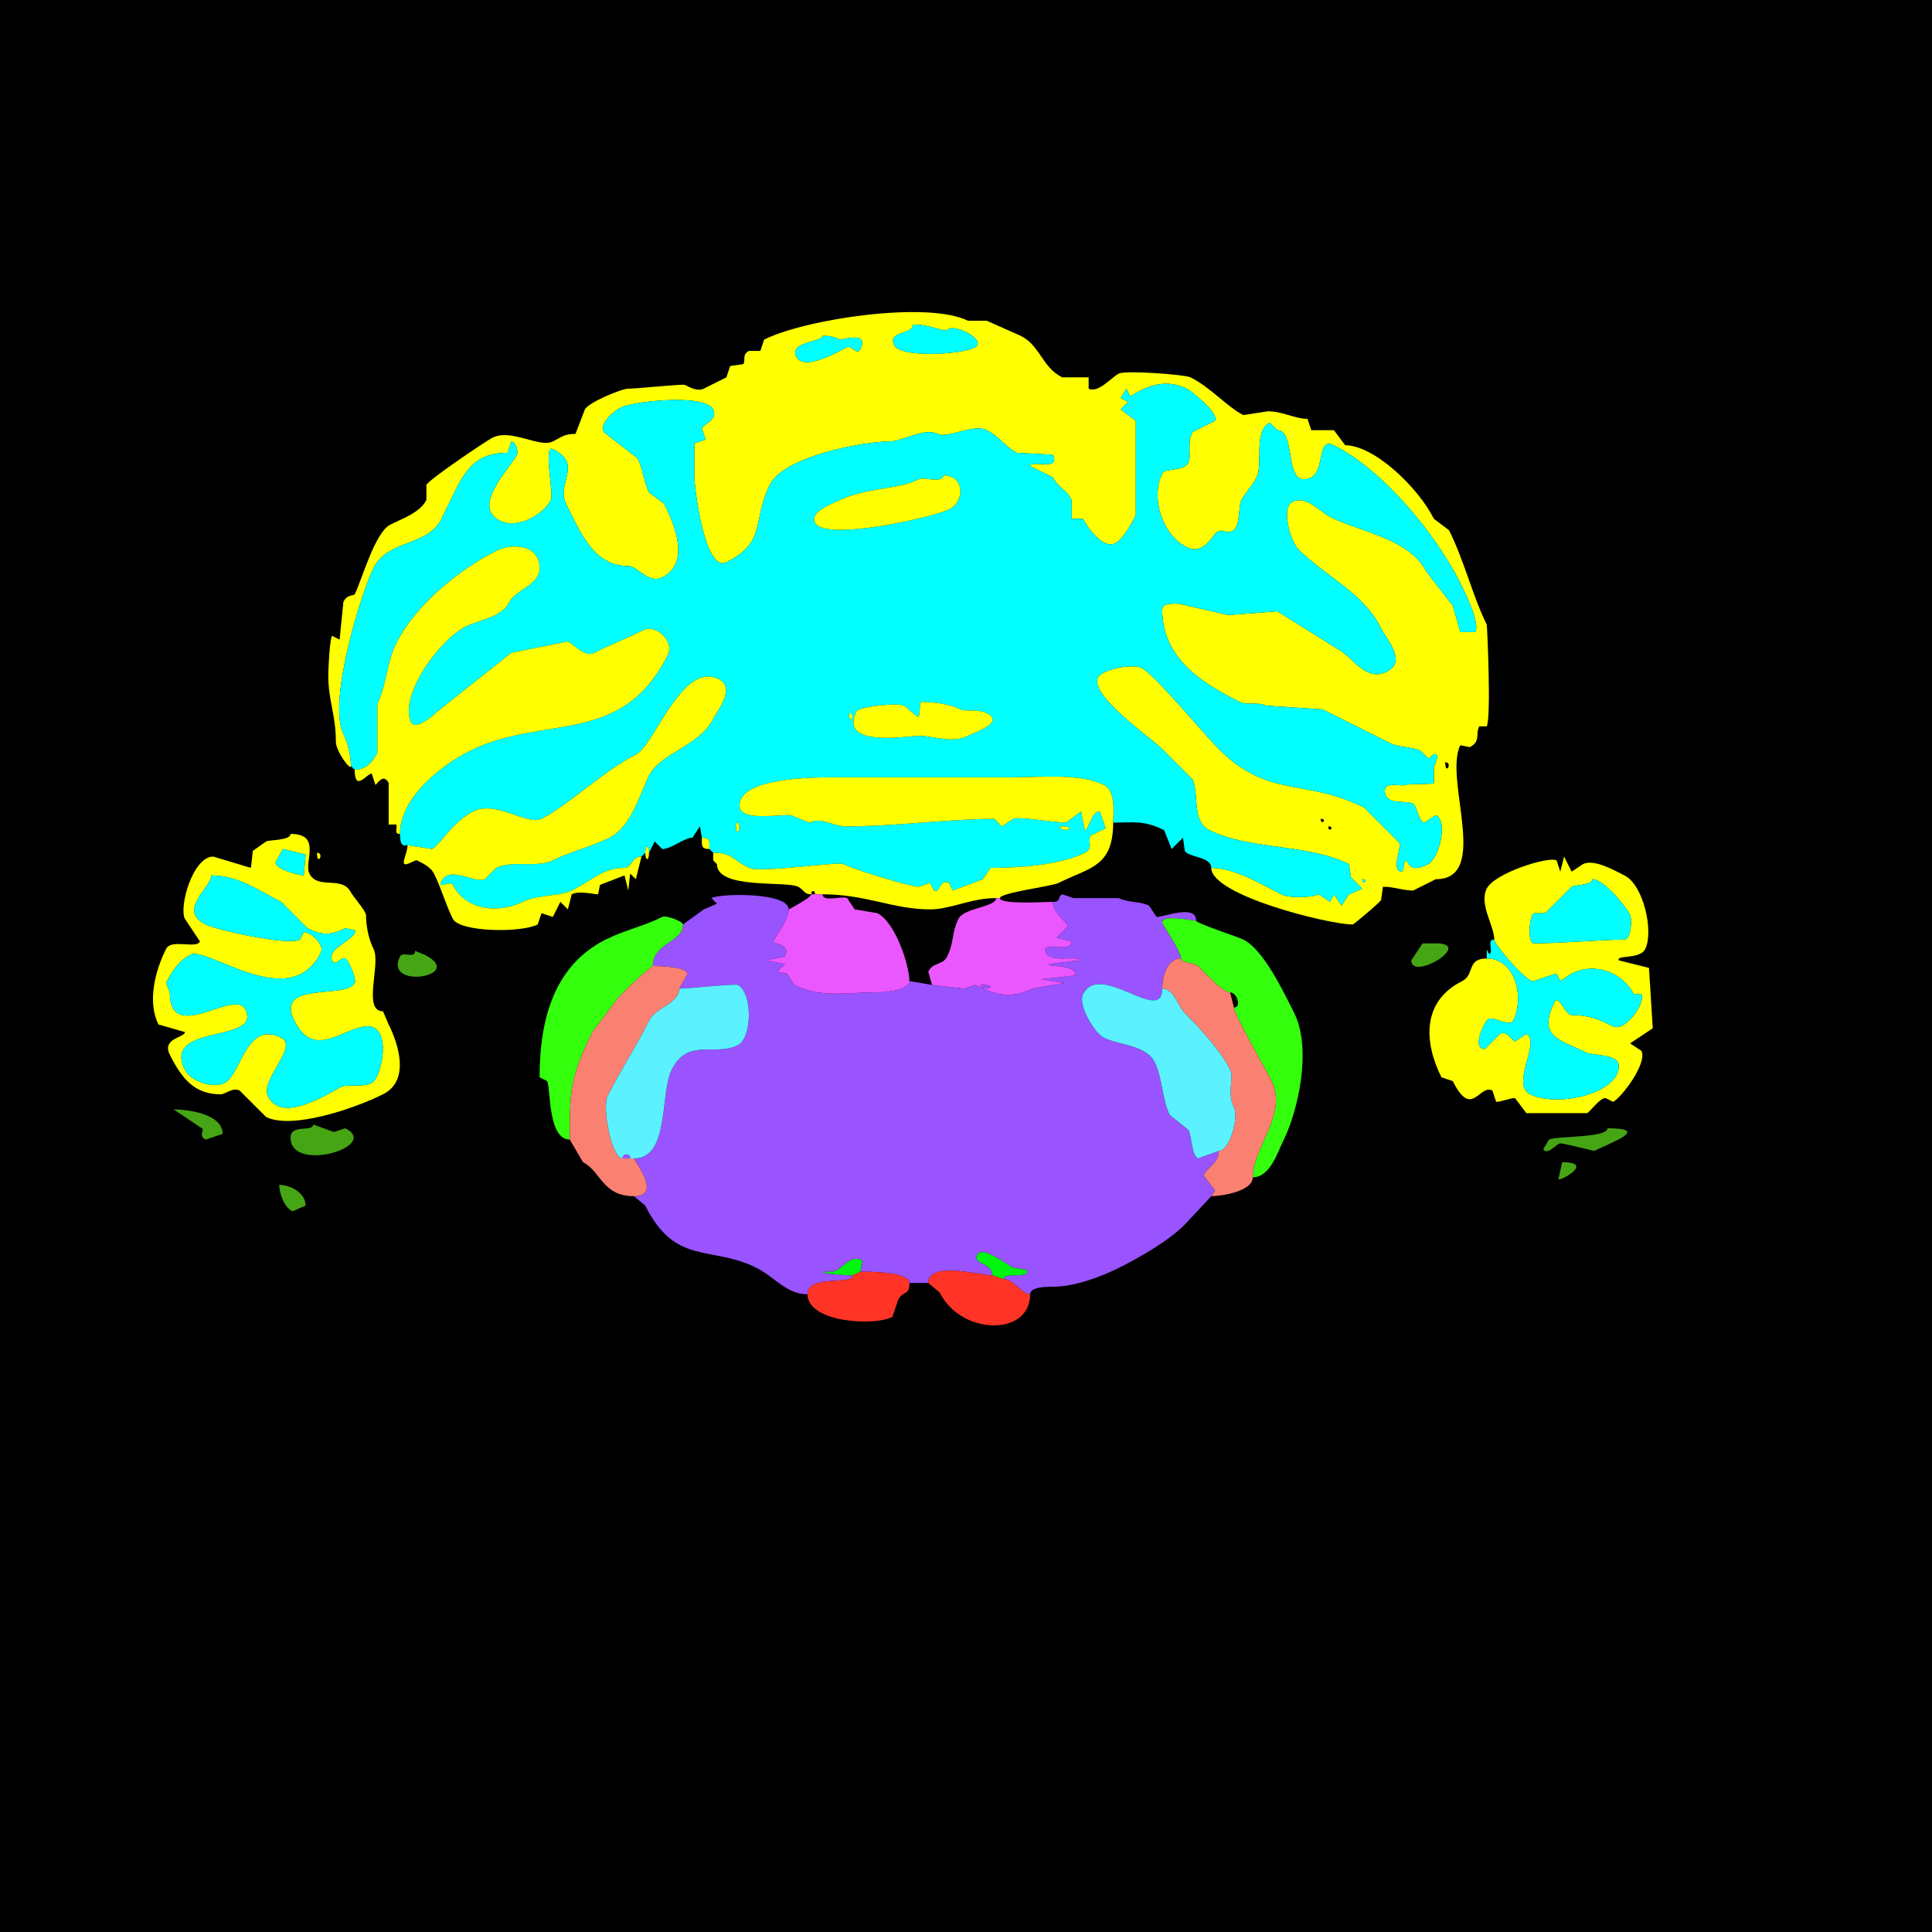 <?xml version="1.0" encoding="UTF-8"?>
<svg xmlns="http://www.w3.org/2000/svg" xmlns:xlink="http://www.w3.org/1999/xlink" width="430px" height="430px" viewBox="0 0 430 430" version="1.1">
<g id="surface1">
<rect x="0" y="0" width="430" height="430" style="fill:rgb(0%,0%,0%);fill-opacity:1;stroke:none;"/>
<path style=" stroke:none;fill-rule:evenodd;fill:rgb(100%,100%,0%);fill-opacity:1;" d="M 303.184 195.684 C 303.184 197.305 304.805 195.684 303.184 195.684 M 295.625 183.926 C 295.625 185.547 297.246 183.926 295.625 183.926 M 293.945 182.246 C 293.945 183.867 295.566 182.246 293.945 182.246 M 321.66 169.648 C 321.66 172.793 323.418 169.648 321.66 169.648 M 183.086 74.746 C 183.086 76.125 175.539 76.027 177.207 79.367 C 178.934 82.82 186.973 78.051 188.547 77.266 C 189.527 76.773 190.707 79.238 191.484 77.688 C 193.559 73.531 187.184 75.746 186.867 75.586 C 185.422 74.863 184.859 74.746 183.086 74.746 M 203.242 72.227 C 203.242 74.508 197.422 73.602 199.043 76.844 C 200.605 79.973 216.562 78.758 217.52 76.844 C 218.504 74.883 211.598 71.891 210.801 73.484 C 210.551 73.988 206.879 72.227 203.242 72.227 M 78.105 170.488 C 78.105 171.711 74.746 167.246 74.746 165.031 C 74.746 158.977 73.066 156.062 73.066 150.332 C 73.066 149.281 73.312 142.699 73.906 141.516 L 75.586 142.352 L 76.426 133.953 C 77.285 132.238 78.777 132.613 78.945 132.273 C 80.613 128.941 83.391 118.504 86.922 116.738 C 89.52 115.441 93.504 114.074 94.902 111.281 L 94.902 107.922 C 95.539 106.648 108.332 98.055 109.602 97.422 C 113.797 95.32 120.078 99.742 123.039 98.262 C 125.148 97.207 125.559 96.582 128.078 96.582 L 130.176 91.125 C 130.941 89.594 138.312 86.504 139.836 86.504 C 141.883 86.504 151.949 85.422 152.43 85.664 C 153.43 86.164 155.242 87.199 156.633 86.504 C 158.305 85.668 160.074 84.781 161.672 83.984 L 162.508 81.465 L 165.449 81.047 C 166.004 79.938 165.098 78.91 166.711 78.105 L 169.227 78.105 L 170.07 75.586 C 179.383 70.93 206.559 66.957 215.422 71.387 L 219.617 71.387 L 227.18 74.746 C 231.547 76.93 231.895 81.723 236.414 83.984 L 242.297 83.984 L 242.297 86.504 C 244.441 87.578 247.402 83.949 249.016 83.145 C 250.566 82.367 263.746 83.371 264.969 83.984 C 269.445 86.223 273.199 90.617 276.727 92.383 L 282.188 91.543 C 285.461 91.543 288.242 93.223 291.008 93.223 L 291.844 95.742 L 296.883 95.742 L 299.406 99.102 C 305.859 99.102 315.633 108.461 319.141 115.477 L 322.5 118 C 325.945 124.887 327.785 132.766 330.898 138.992 C 330.992 139.184 331.922 159.625 330.898 161.672 L 329.219 161.672 C 328.359 163.391 329.613 165.043 327.117 166.289 L 325.02 165.867 C 321.262 173.383 331.828 195.684 319.562 195.684 L 314.523 198.203 C 312.199 198.203 310.395 197.363 307.805 197.363 L 307.383 200.305 C 307.055 200.957 301.238 205.762 301.086 205.762 C 295.766 205.762 269.59 199.297 269.59 193.164 C 274.988 193.164 281.227 197.094 285.125 199.043 C 286.992 199.973 292.078 199.766 293.523 199.043 C 293.523 199.043 296.047 200.723 296.047 200.723 C 296.047 200.723 296.883 199.043 296.883 199.043 C 296.883 199.043 298.562 201.562 298.562 201.562 C 298.562 201.562 300.242 199.043 300.242 199.043 C 300.242 199.043 303.184 197.781 303.184 197.781 C 303.184 197.781 300.664 195.266 300.664 195.266 C 300.664 195.266 300.242 192.324 300.242 192.324 C 291.113 187.758 278.078 189.219 269.172 184.766 C 265.098 182.73 266.992 176.633 265.391 173.43 C 265.391 173.43 258.672 166.711 258.672 166.711 C 256.172 164.207 242.387 154.766 244.395 150.75 C 245.246 149.047 251.98 147.617 254.055 148.652 C 257 150.125 267.965 163.406 271.27 166.711 C 282.379 177.816 290.504 173.176 303.602 179.727 C 303.602 179.727 311.582 187.703 311.582 187.703 C 311.926 188.391 309.523 194.004 312 194.004 C 312.488 194.004 312.457 190.293 313.262 191.906 C 314.219 193.816 316 193.266 317.883 192.324 C 320.195 191.168 322.43 182.84 319.562 181.406 C 319.562 181.406 317.039 183.086 317.039 183.086 C 315.863 183.086 315.262 179.258 314.523 178.887 C 312.699 177.977 308.223 179.395 308.223 175.945 C 308.223 173.855 311.938 175.141 312.844 174.688 C 313.453 174.383 318.953 174.645 319.141 174.266 C 319.141 174.266 319.141 170.906 319.141 170.906 C 319.141 170.906 319.98 168.391 319.98 168.391 C 319.266 166.961 318.426 168.809 317.883 168.809 C 317.883 168.809 316.203 167.129 316.203 167.129 C 314.285 166.172 311.398 166.406 309.484 165.449 C 304.445 162.93 299.445 160.43 294.367 157.891 C 294.367 157.891 281.766 157.051 281.766 157.051 C 279.992 156.164 277.574 157.055 275.891 156.211 C 267.355 151.945 258.672 146.469 258.672 135.633 C 258.672 134.09 261.566 134.375 262.453 134.375 C 262.453 134.375 273.367 136.895 273.367 136.895 C 273.367 136.895 284.289 136.055 284.289 136.055 C 284.289 136.055 297.727 144.453 297.727 144.453 C 300.977 146.078 303.895 151.867 308.641 149.492 C 313.227 147.199 308.648 142.371 307.383 139.836 C 303.363 131.801 295.117 128.41 288.906 122.195 C 287.297 120.59 284.977 113.035 287.648 111.699 C 290.762 110.141 293.836 113.953 296.047 115.059 C 302.613 118.344 313.789 119.895 317.461 127.234 C 317.461 127.234 323.34 134.797 323.34 134.797 C 323.34 134.797 325.02 140.672 325.02 140.672 C 325.02 140.672 328.379 140.672 328.379 140.672 C 329.387 138.66 326.246 132.211 325.02 129.758 C 319.617 118.949 307.844 104.582 296.883 99.102 C 292.496 96.906 295.691 106.66 290.164 106.66 C 286.062 106.66 288.258 95.742 284.289 95.742 C 284.289 95.742 282.609 94.062 282.609 94.062 C 278.902 95.918 281.172 103.23 279.668 106.242 C 278.719 108.137 276.988 109.918 276.309 111.281 C 275.445 113.004 276.375 118.418 273.367 118.418 C 272.414 118.418 272.207 117.738 270.852 118.418 C 269.961 118.863 268.031 123.727 264.133 121.777 C 258.527 118.977 256.086 110.574 258.672 105.398 C 259.348 104.047 263.453 105.074 264.551 102.883 C 265.164 101.652 264.168 98.609 265.391 96.164 C 265.391 96.164 270.43 93.641 270.43 93.641 C 271.324 91.852 265.031 86.953 264.133 86.504 C 257.691 83.285 252.035 88.184 251.531 88.184 C 251.531 88.184 250.695 86.504 250.695 86.504 C 250.695 86.504 249.434 88.602 249.434 88.602 C 249.434 88.602 251.113 89.445 251.113 89.445 C 251.113 89.445 249.434 91.125 249.434 91.125 C 249.434 91.125 252.793 93.641 252.793 93.641 C 252.793 93.641 252.793 114.641 252.793 114.641 C 252.215 115.797 250.117 119.965 248.172 120.938 C 245.426 122.312 241.84 117.086 241.035 115.477 C 241.035 115.477 238.516 115.477 238.516 115.477 C 238.516 115.477 238.516 111.281 238.516 111.281 C 237.297 108.84 235.461 108.527 234.316 106.242 C 234.316 106.242 229.277 103.719 229.277 103.719 C 229.277 102.285 236.191 104.953 234.316 101.203 C 234.316 101.203 226.336 100.781 226.336 100.781 C 223.789 99.508 222.469 97.168 219.617 95.742 C 216.586 94.227 210.926 97.695 208.703 96.582 C 205.703 95.082 200.98 98.262 197.781 98.262 C 192.934 98.262 174.652 101.273 171.328 107.922 C 167.324 115.926 170.746 120.598 161.672 125.137 C 156.883 127.531 154.531 108.711 154.531 105.82 C 154.531 105.82 154.531 98.68 154.531 98.68 C 154.531 98.68 157.051 97.844 157.051 97.844 C 157.051 97.844 156.211 95.32 156.211 95.32 C 156.695 94.355 159.852 93.363 158.73 91.125 C 156.938 87.535 140.961 89.301 138.156 90.703 C 136.703 91.43 133.371 94.152 134.375 96.164 C 134.375 96.164 141.934 102.039 141.934 102.039 C 143.062 104.301 143.336 107.367 144.453 109.602 C 144.453 109.602 147.812 112.117 147.812 112.117 C 149.965 116.422 153.863 125.262 147.391 128.496 C 144.316 130.035 141.934 125.977 139.836 125.977 C 132.18 125.977 129.262 118.688 125.977 112.117 C 123.676 107.516 129.938 103.391 123.039 99.941 C 120.871 98.859 123.293 109.926 122.617 111.281 C 121.051 114.414 115.297 117.906 111.281 115.898 C 104.793 112.656 113.516 104.285 115.059 101.203 C 115.426 100.465 114.75 98.262 113.797 98.262 C 113.797 98.262 112.961 100.781 112.961 100.781 C 104.207 100.781 102.754 106.492 98.262 115.477 C 95.137 121.727 86.348 119.992 83.145 126.398 C 80.379 131.93 72.867 156.234 76.426 163.352 C 77.402 165.305 78.105 168.203 78.105 170.488 Z M 78.105 170.488 "/>
<path style=" stroke:none;fill-rule:nonzero;fill:rgb(0%,100%,100%);fill-opacity:1;" d="M 203.242 72.227 C 203.242 74.508 197.422 73.602 199.043 76.844 C 200.605 79.973 216.562 78.758 217.52 76.844 C 218.504 74.883 211.598 71.891 210.801 73.484 C 210.551 73.988 206.879 72.227 203.242 72.227 Z M 203.242 72.227 "/>
<path style=" stroke:none;fill-rule:nonzero;fill:rgb(0%,100%,100%);fill-opacity:1;" d="M 183.086 74.746 C 183.086 76.125 175.539 76.027 177.207 79.367 C 178.934 82.82 186.973 78.051 188.547 77.266 C 189.527 76.773 190.707 79.238 191.484 77.688 C 193.559 73.531 187.184 75.746 186.867 75.586 C 185.422 74.863 184.859 74.746 183.086 74.746 Z M 183.086 74.746 "/>
<path style=" stroke:none;fill-rule:evenodd;fill:rgb(0%,100%,100%);fill-opacity:1;" d="M 235.996 183.926 C 235.996 185.699 240.672 183.926 235.996 183.926 M 163.77 183.086 C 163.77 187.762 165.543 183.086 163.77 183.086 M 188.965 158.73 C 188.965 161.875 190.723 158.73 188.965 158.73 M 204.922 156.211 L 204.5 159.57 C 203.941 159.57 201.656 157.309 201.141 157.051 C 199.703 156.332 191.133 157.332 190.645 158.312 C 186.527 166.547 202.098 163.77 204.5 163.77 C 207.863 163.77 211.875 165.543 215.422 163.77 C 217.285 162.836 223.699 160.77 219.617 158.73 C 217.75 157.797 214.762 158.402 213.742 157.891 C 211.359 156.699 207.719 156.211 204.922 156.211 M 209.961 105.82 C 209.961 107.676 205.613 106.105 204.5 106.66 C 199.547 109.137 192.703 108.359 186.023 111.699 C 184.746 112.34 180.238 113.984 181.406 116.32 C 183.562 120.633 207.832 115.074 211.219 113.379 C 214.824 111.578 214.734 105.82 209.961 105.82 M 143.613 189.805 L 142.773 190.645 C 140.648 190.645 140.523 193.164 138.992 193.164 C 134.199 193.164 131.906 195.867 127.234 198.203 C 124.664 199.488 119.527 199.117 116.32 200.723 C 111.094 203.336 103.66 202.699 100.781 196.945 C 100.23 195.844 97.25 198.129 98.262 196.102 C 100.047 192.531 105.824 196.73 107.922 195.684 C 107.922 195.684 110.438 193.164 110.438 193.164 C 114.027 191.371 119.512 193.25 123.039 191.484 C 127.047 189.48 131.586 188.469 135.633 186.445 C 140.555 183.984 142.43 176.629 144.453 172.586 C 146.941 167.613 155.73 165.992 158.73 159.992 C 159.617 158.215 163.812 153.082 159.992 151.172 C 151.746 147.051 145.73 165.859 141.516 167.969 C 134.32 171.566 126.281 179.363 120.516 182.246 C 117.375 183.816 110.375 178.078 105.398 180.566 C 100.805 182.863 97.805 188.145 96.164 188.965 C 96.164 188.965 90.703 188.125 90.703 188.125 C 90.703 187.805 89.023 189.402 89.023 185.605 C 89.023 177.652 97.883 170.469 104.562 167.129 C 121.031 158.895 138.328 166.363 148.652 145.711 C 150.129 142.762 145.988 138.855 143.195 140.254 C 139.527 142.086 135.898 143.48 132.273 145.293 C 130.113 146.375 127.93 143.539 126.398 142.773 C 126.398 142.773 113.797 145.293 113.797 145.293 C 113.797 145.293 97.422 158.312 97.422 158.312 C 96.68 159.055 92.477 162.695 91.543 160.828 C 88.645 155.031 97.656 142.445 103.719 139.414 C 106.992 137.777 111.621 137.473 113.379 133.953 C 114.723 131.27 120.098 130.262 120.098 126.398 C 120.098 121.363 114.254 120.711 110.438 122.617 C 102.379 126.648 92.508 134.543 88.184 143.195 C 86.105 147.348 86.047 152.504 83.984 156.633 C 83.984 156.633 83.984 167.547 83.984 167.547 C 82.727 170.066 81.164 171.328 78.945 171.328 C 78.945 171.328 78.105 170.488 78.105 170.488 C 78.105 168.203 77.402 165.305 76.426 163.352 C 72.867 156.234 80.379 131.93 83.145 126.398 C 86.348 119.992 95.137 121.727 98.262 115.477 C 102.754 106.492 104.207 100.781 112.961 100.781 C 112.961 100.781 113.797 98.262 113.797 98.262 C 114.75 98.262 115.426 100.465 115.059 101.203 C 113.516 104.285 104.793 112.656 111.281 115.898 C 115.297 117.906 121.051 114.414 122.617 111.281 C 123.293 109.926 120.871 98.859 123.039 99.941 C 129.938 103.391 123.676 107.516 125.977 112.117 C 129.262 118.688 132.18 125.977 139.836 125.977 C 141.934 125.977 144.316 130.035 147.391 128.496 C 153.863 125.262 149.965 116.422 147.812 112.117 C 147.812 112.117 144.453 109.602 144.453 109.602 C 143.336 107.367 143.062 104.301 141.934 102.039 C 141.934 102.039 134.375 96.164 134.375 96.164 C 133.371 94.152 136.703 91.43 138.156 90.703 C 140.961 89.301 156.938 87.535 158.73 91.125 C 159.852 93.363 156.695 94.355 156.211 95.32 C 156.211 95.32 157.051 97.844 157.051 97.844 C 157.051 97.844 154.531 98.68 154.531 98.68 C 154.531 98.68 154.531 105.82 154.531 105.82 C 154.531 108.711 156.883 127.531 161.672 125.137 C 170.746 120.598 167.324 115.926 171.328 107.922 C 174.652 101.273 192.934 98.262 197.781 98.262 C 200.98 98.262 205.703 95.082 208.703 96.582 C 210.926 97.695 216.586 94.227 219.617 95.742 C 222.469 97.168 223.789 99.508 226.336 100.781 C 226.336 100.781 234.316 101.203 234.316 101.203 C 236.191 104.953 229.277 102.285 229.277 103.719 C 229.277 103.719 234.316 106.242 234.316 106.242 C 235.461 108.527 237.297 108.84 238.516 111.281 C 238.516 111.281 238.516 115.477 238.516 115.477 C 238.516 115.477 241.035 115.477 241.035 115.477 C 241.84 117.086 245.426 122.312 248.172 120.938 C 250.117 119.965 252.215 115.797 252.793 114.641 C 252.793 114.641 252.793 93.641 252.793 93.641 C 252.793 93.641 249.434 91.125 249.434 91.125 C 249.434 91.125 251.113 89.445 251.113 89.445 C 251.113 89.445 249.434 88.602 249.434 88.602 C 249.434 88.602 250.695 86.504 250.695 86.504 C 250.695 86.504 251.531 88.184 251.531 88.184 C 252.035 88.184 257.691 83.285 264.133 86.504 C 265.031 86.953 271.324 91.852 270.43 93.641 C 270.43 93.641 265.391 96.164 265.391 96.164 C 264.168 98.609 265.164 101.652 264.551 102.883 C 263.453 105.074 259.348 104.047 258.672 105.398 C 256.086 110.574 258.527 118.977 264.133 121.777 C 268.031 123.727 269.961 118.863 270.852 118.418 C 272.207 117.738 272.414 118.418 273.367 118.418 C 276.375 118.418 275.445 113.004 276.309 111.281 C 276.988 109.918 278.719 108.137 279.668 106.242 C 281.172 103.23 278.902 95.918 282.609 94.062 C 282.609 94.062 284.289 95.742 284.289 95.742 C 288.258 95.742 286.062 106.66 290.164 106.66 C 295.691 106.66 292.496 96.906 296.883 99.102 C 307.844 104.582 319.617 118.949 325.02 129.758 C 326.246 132.211 329.387 138.66 328.379 140.672 C 328.379 140.672 325.02 140.672 325.02 140.672 C 325.02 140.672 323.34 134.797 323.34 134.797 C 323.34 134.797 317.461 127.234 317.461 127.234 C 313.789 119.895 302.613 118.344 296.047 115.059 C 293.836 113.953 290.762 110.141 287.648 111.699 C 284.977 113.035 287.297 120.59 288.906 122.195 C 295.117 128.41 303.363 131.801 307.383 139.836 C 308.648 142.371 313.227 147.199 308.641 149.492 C 303.895 151.867 300.977 146.078 297.727 144.453 C 297.727 144.453 284.289 136.055 284.289 136.055 C 284.289 136.055 273.367 136.895 273.367 136.895 C 273.367 136.895 262.453 134.375 262.453 134.375 C 261.566 134.375 258.672 134.09 258.672 135.633 C 258.672 146.469 267.355 151.945 275.891 156.211 C 277.574 157.055 279.992 156.164 281.766 157.051 C 281.766 157.051 294.367 157.891 294.367 157.891 C 299.445 160.43 304.445 162.93 309.484 165.449 C 311.398 166.406 314.285 166.172 316.203 167.129 C 316.203 167.129 317.883 168.809 317.883 168.809 C 318.426 168.809 319.266 166.961 319.98 168.391 C 319.98 168.391 319.141 170.906 319.141 170.906 C 319.141 170.906 319.141 174.266 319.141 174.266 C 318.953 174.645 313.453 174.383 312.844 174.688 C 311.938 175.141 308.223 173.855 308.223 175.945 C 308.223 179.395 312.699 177.977 314.523 178.887 C 315.262 179.258 315.863 183.086 317.039 183.086 C 317.039 183.086 319.562 181.406 319.562 181.406 C 322.43 182.84 320.195 191.168 317.883 192.324 C 316 193.266 314.219 193.816 313.262 191.906 C 312.457 190.293 312.488 194.004 312 194.004 C 309.523 194.004 311.926 188.391 311.582 187.703 C 311.582 187.703 303.602 179.727 303.602 179.727 C 290.504 173.176 282.379 177.816 271.27 166.711 C 267.965 163.406 257 150.125 254.055 148.652 C 251.98 147.617 245.246 149.047 244.395 150.75 C 242.387 154.766 256.172 164.207 258.672 166.711 C 258.672 166.711 265.391 173.43 265.391 173.43 C 266.992 176.633 265.098 182.73 269.172 184.766 C 278.078 189.219 291.113 187.758 300.242 192.324 C 300.242 192.324 300.664 195.266 300.664 195.266 C 300.664 195.266 303.184 197.781 303.184 197.781 C 303.184 197.781 300.242 199.043 300.242 199.043 C 300.242 199.043 298.562 201.562 298.562 201.562 C 298.562 201.562 296.883 199.043 296.883 199.043 C 296.883 199.043 296.047 200.723 296.047 200.723 C 296.047 200.723 293.523 199.043 293.523 199.043 C 292.078 199.766 286.992 199.973 285.125 199.043 C 281.227 197.094 274.988 193.164 269.59 193.164 C 269.59 190.625 264.441 190.844 263.711 189.383 C 263.711 189.383 263.289 186.445 263.289 186.445 C 263.289 186.445 260.773 188.965 260.773 188.965 C 260.773 188.965 259.094 184.766 259.094 184.766 C 254.566 182.504 252.277 183.086 247.754 183.086 C 247.754 181.023 248.457 176.09 245.656 174.688 C 240.465 172.094 231.688 173.008 225.5 173.008 C 211.516 173.008 199.027 173.008 186.023 173.008 C 181.172 173.008 164.609 172.996 164.609 179.305 C 164.609 182.711 172.148 181.406 175.945 181.406 C 175.945 181.406 180.148 183.086 180.148 183.086 C 182.859 181.73 185.145 183.926 188.547 183.926 C 199.066 183.926 211.602 182.246 221.297 182.246 C 221.297 182.246 222.977 183.926 222.977 183.926 C 222.977 183.926 225.5 182.246 225.5 182.246 C 226.645 181.672 234.711 183.086 237.258 183.086 C 237.258 183.086 240.617 180.566 240.617 180.566 C 240.617 180.566 241.453 184.766 241.453 184.766 C 242.297 184.766 242.867 180.566 244.812 180.566 C 244.812 180.566 246.074 184.344 246.074 184.344 C 246.074 184.344 242.715 186.023 242.715 186.023 C 242.02 187.414 243.457 188.805 241.453 189.805 C 235.75 192.656 226.168 193.164 220.461 193.164 C 220.461 193.164 218.781 195.684 218.781 195.684 C 218.781 195.684 212.062 198.203 212.062 198.203 C 212.062 198.203 211.219 196.523 211.219 196.523 C 209.082 195.453 209.309 198.926 207.859 198.203 C 207.859 198.203 207.023 196.523 207.023 196.523 C 207.023 196.523 204.5 197.363 204.5 197.363 C 202.703 197.363 190.387 193.664 187.703 192.324 C 186.445 191.695 169.133 194.375 166.711 193.164 C 162.703 191.16 162.918 189.805 158.73 189.805 C 158.73 189.805 157.891 188.965 157.891 188.965 C 157.891 187.281 158.137 186.445 156.211 186.445 C 156.211 186.445 155.789 183.926 155.789 183.926 C 155.789 183.926 154.109 186.445 154.109 186.445 C 152.258 186.445 149.465 188.965 147.391 188.965 C 147.391 188.965 145.711 187.285 145.711 187.285 C 145.711 187.285 144.453 189.805 144.453 189.805 C 144.453 187.945 143.613 187.945 143.613 189.805 Z M 143.613 189.805 "/>
<path style=" stroke:none;fill-rule:nonzero;fill:rgb(100%,100%,0%);fill-opacity:1;" d="M 209.961 105.82 C 209.961 107.676 205.613 106.105 204.5 106.66 C 199.547 109.137 192.703 108.359 186.023 111.699 C 184.746 112.34 180.238 113.984 181.406 116.32 C 183.562 120.633 207.832 115.074 211.219 113.379 C 214.824 111.578 214.734 105.82 209.961 105.82 Z M 209.961 105.82 "/>
<path style=" stroke:none;fill-rule:nonzero;fill:rgb(100%,100%,0%);fill-opacity:1;" d="M 78.945 171.328 C 81.164 171.328 82.727 170.066 83.984 167.547 L 83.984 156.633 C 86.047 152.504 86.105 147.348 88.184 143.195 C 92.508 134.543 102.379 126.648 110.438 122.617 C 114.254 120.711 120.098 121.363 120.098 126.398 C 120.098 130.262 114.723 131.27 113.379 133.953 C 111.621 137.473 106.992 137.777 103.719 139.414 C 97.656 142.445 88.645 155.031 91.543 160.828 C 92.477 162.695 96.68 159.055 97.422 158.312 L 113.797 145.293 L 126.398 142.773 C 127.93 143.539 130.113 146.375 132.273 145.293 C 135.898 143.48 139.527 142.086 143.195 140.254 C 145.988 138.855 150.129 142.762 148.652 145.711 C 138.328 166.363 121.031 158.895 104.562 167.129 C 97.883 170.469 89.023 177.652 89.023 185.605 C 87.543 185.605 88.57 184.277 88.184 183.508 C 88.184 183.508 86.504 183.508 86.504 183.508 C 86.504 183.508 86.504 174.266 86.504 174.266 C 85.316 171.891 83.793 174.688 83.562 174.688 C 83.562 174.688 82.727 172.168 82.727 172.168 C 81.633 172.168 78.945 176.434 78.945 171.328 Z M 78.945 171.328 "/>
<path style=" stroke:none;fill-rule:nonzero;fill:rgb(100%,100%,0%);fill-opacity:1;" d="M 90.703 188.125 L 96.164 188.965 C 97.805 188.145 100.805 182.863 105.398 180.566 C 110.375 178.078 117.375 183.816 120.516 182.246 C 126.281 179.363 134.32 171.566 141.516 167.969 C 145.73 165.859 151.746 147.051 159.992 151.172 C 163.812 153.082 159.617 158.215 158.73 159.992 C 155.73 165.992 146.941 167.613 144.453 172.586 C 142.43 176.629 140.555 183.984 135.633 186.445 C 131.586 188.469 127.047 189.48 123.039 191.484 C 119.512 193.25 114.027 191.371 110.438 193.164 L 107.922 195.684 C 105.824 196.73 100.047 192.531 98.262 196.102 C 97.25 198.129 100.23 195.844 100.781 196.945 C 103.66 202.699 111.094 203.336 116.32 200.723 C 119.527 199.117 124.664 199.488 127.234 198.203 C 131.906 195.867 134.199 193.164 138.992 193.164 C 140.523 193.164 140.648 190.645 142.773 190.645 C 142.773 190.645 141.516 195.684 141.516 195.684 C 141.516 195.684 140.254 194.422 140.254 194.422 C 140.254 194.422 139.836 198.203 139.836 198.203 C 139.836 198.203 138.992 194.844 138.992 194.844 C 138.992 194.844 133.535 196.945 133.535 196.945 C 133.535 196.945 133.117 199.043 133.117 199.043 C 131.98 199.043 128.973 198.176 127.234 199.043 C 127.234 199.043 126.398 202.402 126.398 202.402 C 126.398 202.402 124.719 200.723 124.719 200.723 C 124.719 200.723 123.039 204.082 123.039 204.082 C 123.039 204.082 120.516 203.242 120.516 203.242 C 120.516 203.242 119.68 205.762 119.68 205.762 C 115.836 207.68 102.254 207.445 100.781 204.5 C 99.188 201.312 98.254 197.77 96.582 194.422 C 95.867 192.996 94.23 192.199 92.805 191.484 C 92.367 191.266 89.863 193.203 89.863 191.906 C 89.863 191.105 90.703 189.426 90.703 188.125 Z M 90.703 188.125 "/>
<path style=" stroke:none;fill-rule:nonzero;fill:rgb(100%,100%,0%);fill-opacity:1;" d="M 204.922 156.211 L 204.5 159.57 C 203.941 159.57 201.656 157.309 201.141 157.051 C 199.703 156.332 191.133 157.332 190.645 158.312 C 186.527 166.547 202.098 163.77 204.5 163.77 C 207.863 163.77 211.875 165.543 215.422 163.77 C 217.285 162.836 223.699 160.77 219.617 158.73 C 217.75 157.797 214.762 158.402 213.742 157.891 C 211.359 156.699 207.719 156.211 204.922 156.211 Z M 204.922 156.211 "/>
<path style=" stroke:none;fill-rule:nonzero;fill:rgb(100%,100%,0%);fill-opacity:1;" d="M 188.965 158.73 C 188.965 161.875 190.723 158.73 188.965 158.73 Z M 188.965 158.73 "/>
<path style=" stroke:none;fill-rule:nonzero;fill:rgb(100%,100%,0%);fill-opacity:1;" d="M 221.719 199.883 L 222.559 199.883 C 222.559 198.688 234.07 197.277 235.578 196.523 C 242.52 193.051 247.754 192.988 247.754 183.086 C 247.754 181.023 248.457 176.09 245.656 174.688 C 240.465 172.094 231.688 173.008 225.5 173.008 C 211.516 173.008 199.027 173.008 186.023 173.008 C 181.172 173.008 164.609 172.996 164.609 179.305 C 164.609 182.711 172.148 181.406 175.945 181.406 C 175.945 181.406 180.148 183.086 180.148 183.086 C 182.859 181.73 185.145 183.926 188.547 183.926 C 199.066 183.926 211.602 182.246 221.297 182.246 C 221.297 182.246 222.977 183.926 222.977 183.926 C 222.977 183.926 225.5 182.246 225.5 182.246 C 226.645 181.672 234.711 183.086 237.258 183.086 C 237.258 183.086 240.617 180.566 240.617 180.566 C 240.617 180.566 241.453 184.766 241.453 184.766 C 242.297 184.766 242.867 180.566 244.812 180.566 C 244.812 180.566 246.074 184.344 246.074 184.344 C 246.074 184.344 242.715 186.023 242.715 186.023 C 242.02 187.414 243.457 188.805 241.453 189.805 C 235.75 192.656 226.168 193.164 220.461 193.164 C 220.461 193.164 218.781 195.684 218.781 195.684 C 218.781 195.684 212.062 198.203 212.062 198.203 C 212.062 198.203 211.219 196.523 211.219 196.523 C 209.082 195.453 209.309 198.926 207.859 198.203 C 207.859 198.203 207.023 196.523 207.023 196.523 C 207.023 196.523 204.5 197.363 204.5 197.363 C 202.703 197.363 190.387 193.664 187.703 192.324 C 186.445 191.695 169.133 194.375 166.711 193.164 C 162.703 191.16 162.918 189.805 158.73 189.805 C 158.73 189.805 158.73 191.484 158.73 191.484 C 158.73 191.484 159.57 192.324 159.57 192.324 C 159.57 198.016 174.883 195.992 177.625 197.363 C 178.988 198.043 178.863 199.043 180.566 199.043 C 180.566 198.047 181.406 198.047 181.406 199.043 C 181.406 199.043 183.086 199.043 183.086 199.043 C 192.773 199.043 198.797 202.402 207.023 202.402 C 211.547 202.402 216.086 199.883 221.719 199.883 Z M 221.719 199.883 "/>
<path style=" stroke:none;fill-rule:nonzero;fill:rgb(100%,100%,0%);fill-opacity:1;" d="M 163.77 183.086 C 163.77 187.762 165.543 183.086 163.77 183.086 Z M 163.77 183.086 "/>
<path style=" stroke:none;fill-rule:nonzero;fill:rgb(100%,100%,0%);fill-opacity:1;" d="M 235.996 183.926 C 235.996 185.699 240.672 183.926 235.996 183.926 Z M 235.996 183.926 "/>
<path style=" stroke:none;fill-rule:evenodd;fill:rgb(100%,100%,0%);fill-opacity:1;" d="M 47.031 194.844 C 47.031 197.586 39.359 202.555 45.773 205.762 C 48.18 206.965 63.941 210.535 66.766 209.121 L 67.609 207.441 C 69.113 207.441 72.336 210.16 71.387 212.062 C 64.598 225.637 46.207 210.586 42.414 212.48 C 39.801 213.785 38.223 216.234 36.953 218.781 L 37.793 220.879 C 37.793 232.699 52.203 219.887 54.59 224.656 C 58.434 232.344 35.93 227.652 41.152 238.094 C 42.398 240.586 47.297 242.371 49.969 241.035 C 53.688 239.176 54.746 227.047 62.57 230.957 C 66.566 232.957 57.816 240.352 59.629 243.977 C 62.742 250.199 72.902 243.426 76.008 241.875 C 77.227 241.266 80.668 242.062 82.727 241.035 C 84.98 239.906 87.324 228.438 81.883 228.438 C 76.555 228.438 70.004 236.168 65.508 227.18 C 61.031 218.223 77.109 222.453 78.945 218.781 C 79.418 217.832 77.559 213.676 76.844 213.32 C 75.859 212.828 74.684 215.293 73.906 213.742 C 72.527 210.988 79.855 208.84 78.945 207.023 L 76.844 206.602 C 73.703 208.172 71.699 208.227 68.445 206.602 L 62.57 200.723 C 57.625 198.25 53.078 194.844 47.031 194.844 M 62.988 188.965 L 61.309 191.906 C 61.309 193.539 66.711 194.844 67.609 194.844 L 68.027 190.227 L 62.988 188.965 M 64.668 185.605 C 64.668 187.086 60.004 186.887 59.211 187.285 L 56.27 189.383 L 55.852 193.164 L 47.453 190.645 C 42.945 190.645 39.785 201.766 41.152 204.5 L 44.512 209.539 C 43.641 211.285 38.137 208.852 36.953 211.219 C 34.508 216.113 32.754 222.98 35.273 228.016 L 41.152 229.695 C 41.152 230.988 35.941 231.031 37.793 234.734 C 40.566 240.285 43.418 243.555 49.133 243.555 C 50.125 243.555 51.797 241.949 53.328 242.715 L 59.211 248.594 C 64.961 251.469 78.871 246.742 85.242 243.555 C 91.418 240.469 88.562 232.133 86.504 228.016 L 85.242 225.078 C 80.609 225.078 84.82 214.574 83.145 211.219 C 81.891 208.711 81.465 205.699 81.465 203.664 C 81.465 202.781 78.508 199.43 78.105 198.625 C 76.18 194.77 70.719 198.129 68.867 194.422 C 67.559 191.805 71.727 185.605 64.668 185.605 Z M 64.668 185.605 "/>
<path style=" stroke:none;fill-rule:nonzero;fill:rgb(100%,100%,0%);fill-opacity:1;" d="M 156.211 186.445 C 158.137 186.445 157.891 187.281 157.891 188.965 C 155.965 188.965 156.211 188.129 156.211 186.445 Z M 156.211 186.445 "/>
<path style=" stroke:none;fill-rule:nonzero;fill:rgb(100%,100%,0%);fill-opacity:1;" d="M 143.613 189.805 C 143.613 191.664 144.453 191.664 144.453 189.805 C 144.453 187.945 143.613 187.945 143.613 189.805 Z M 143.613 189.805 "/>
<path style=" stroke:none;fill-rule:nonzero;fill:rgb(0%,100%,100%);fill-opacity:1;" d="M 62.988 188.965 L 61.309 191.906 C 61.309 193.539 66.711 194.844 67.609 194.844 L 68.027 190.227 Z M 62.988 188.965 "/>
<path style=" stroke:none;fill-rule:nonzero;fill:rgb(100%,100%,0%);fill-opacity:1;" d="M 70.547 189.805 C 70.547 192.949 72.305 189.805 70.547 189.805 Z M 70.547 189.805 "/>
<path style=" stroke:none;fill-rule:evenodd;fill:rgb(100%,100%,0%);fill-opacity:1;" d="M 354.414 195.684 C 354.414 197.02 350.73 196.895 349.797 197.363 L 343.914 203.242 L 341.398 203.242 C 340.426 203.727 339.836 209.961 341.398 209.961 C 347.133 209.961 356.844 209.121 361.555 209.121 C 363.023 209.121 363.27 204.578 362.812 203.664 C 361.621 201.277 356.781 195.684 354.414 195.684 M 332.578 209.121 C 332.578 210.32 340.113 219 341.398 218.359 C 341.852 218.133 346.301 216.68 346.438 216.68 L 347.273 218.359 L 349.797 216.68 C 355.32 213.918 361.391 216.777 363.652 221.297 L 365.332 221.297 C 366.332 223.301 361.609 229.727 359.031 228.438 C 355.863 226.852 353.586 225.918 349.797 225.918 C 348.383 225.918 346.883 221.246 346.016 222.977 C 342.062 230.883 347.211 231.344 353.156 234.316 C 354.449 234.965 360.293 234.496 360.293 237.258 C 360.293 243.48 346.5 246.527 340.555 243.555 C 336.102 241.328 343.043 231.777 339.719 230.117 L 337.195 231.797 C 336.121 231.258 335.438 229.316 333.836 230.117 L 330.477 233.477 C 327.398 233.477 330.422 227.207 331.32 226.758 C 332.375 226.23 336.082 228.57 336.777 227.18 C 339.344 222.043 337.324 213.32 330.898 213.32 C 326.402 213.32 328.234 216.961 325.438 218.359 C 316.441 222.859 316.887 231.906 320.82 239.773 C 320.82 239.773 323.34 240.617 323.34 240.617 C 327.609 249.156 329.191 241.23 332.156 242.715 C 332.156 242.715 333 245.234 333 245.234 C 334.207 245.234 335.988 244.395 337.195 244.395 C 337.195 244.395 339.719 247.754 339.719 247.754 C 343.117 247.754 348.75 247.754 353.156 247.754 C 353.777 247.754 355.863 244.395 357.352 244.395 C 357.352 244.395 359.031 245.234 359.031 245.234 C 360.855 244.324 366.707 236.645 365.332 233.898 C 365.332 233.898 362.812 232.219 362.812 232.219 C 362.812 232.219 367.852 228.859 367.852 228.859 C 367.852 228.859 367.012 215.422 367.012 215.422 C 367.012 215.422 360.293 213.742 360.293 213.742 C 359.656 212.469 364.984 213.594 366.172 211.219 C 368.098 207.371 365.832 196.984 361.555 194.844 C 359.289 193.711 354.77 191.098 352.312 192.324 C 352.312 192.324 349.797 194.004 349.797 194.004 C 349.797 194.004 348.117 190.645 348.117 190.645 C 348.117 190.645 347.273 194.004 347.273 194.004 C 347.273 194.004 346.438 191.484 346.438 191.484 C 344.594 190.562 332.637 194.305 330.898 197.781 C 329.152 201.273 332.578 206.043 332.578 209.121 Z M 332.578 209.121 "/>
<path style=" stroke:none;fill-rule:nonzero;fill:rgb(0%,100%,100%);fill-opacity:1;" d="M 158.73 191.484 L 159.57 192.324 C 159.57 192.324 158.73 191.484 158.73 191.484 Z M 158.73 191.484 "/>
<path style=" stroke:none;fill-rule:nonzero;fill:rgb(0%,100%,100%);fill-opacity:1;" d="M 47.031 194.844 C 47.031 197.586 39.359 202.555 45.773 205.762 C 48.18 206.965 63.941 210.535 66.766 209.121 L 67.609 207.441 C 69.113 207.441 72.336 210.16 71.387 212.062 C 64.598 225.637 46.207 210.586 42.414 212.48 C 39.801 213.785 38.223 216.234 36.953 218.781 L 37.793 220.879 C 37.793 232.699 52.203 219.887 54.59 224.656 C 58.434 232.344 35.93 227.652 41.152 238.094 C 42.398 240.586 47.297 242.371 49.969 241.035 C 53.688 239.176 54.746 227.047 62.57 230.957 C 66.566 232.957 57.816 240.352 59.629 243.977 C 62.742 250.199 72.902 243.426 76.008 241.875 C 77.227 241.266 80.668 242.062 82.727 241.035 C 84.98 239.906 87.324 228.438 81.883 228.438 C 76.555 228.438 70.004 236.168 65.508 227.18 C 61.031 218.223 77.109 222.453 78.945 218.781 C 79.418 217.832 77.559 213.676 76.844 213.32 C 75.859 212.828 74.684 215.293 73.906 213.742 C 72.527 210.988 79.855 208.84 78.945 207.023 L 76.844 206.602 C 73.703 208.172 71.699 208.227 68.445 206.602 L 62.57 200.723 C 57.625 198.25 53.078 194.844 47.031 194.844 Z M 47.031 194.844 "/>
<path style=" stroke:none;fill-rule:nonzero;fill:rgb(0%,100%,100%);fill-opacity:1;" d="M 303.184 195.684 C 303.184 197.305 304.805 195.684 303.184 195.684 Z M 303.184 195.684 "/>
<path style=" stroke:none;fill-rule:nonzero;fill:rgb(0%,100%,100%);fill-opacity:1;" d="M 354.414 195.684 C 354.414 197.02 350.73 196.895 349.797 197.363 L 343.914 203.242 L 341.398 203.242 C 340.426 203.727 339.836 209.961 341.398 209.961 C 347.133 209.961 356.844 209.121 361.555 209.121 C 363.023 209.121 363.27 204.578 362.812 203.664 C 361.621 201.277 356.781 195.684 354.414 195.684 Z M 354.414 195.684 "/>
<path style=" stroke:none;fill-rule:nonzero;fill:rgb(60%,32.549%,100%);fill-opacity:1;" d="M 202.402 285.547 C 204.109 285.547 205.137 285.547 206.602 285.547 C 206.602 280.582 218.273 283.867 220.879 283.867 C 220.879 280.938 216.41 281.465 217.52 279.25 C 218.578 277.129 224.484 281.68 225.5 282.188 C 225.5 282.188 228.438 282.609 228.438 282.609 C 229.539 284.809 223.398 282.941 223.398 284.707 C 225.559 284.707 227.5 288.066 229.277 288.066 C 229.277 286.391 232.953 286.387 234.316 286.387 C 239.117 286.387 244.957 284.215 249.016 282.188 C 253.68 279.855 259.945 276.297 263.711 272.531 C 263.711 272.531 269.59 266.23 269.59 266.23 C 269.59 266.23 270.43 264.969 270.43 264.969 C 270.43 264.969 267.91 261.609 267.91 261.609 C 269.02 259.395 271.27 258.871 271.27 256.152 C 271.27 256.152 266.648 257.832 266.648 257.832 C 265.203 257.109 265.211 252.855 264.551 251.531 C 264.551 251.531 260.352 248.172 260.352 248.172 C 258.602 244.676 258.766 239.961 256.992 236.414 C 255.059 232.547 249.055 232.656 245.656 230.957 C 243.621 229.941 239.844 223.68 241.035 221.297 C 244.805 213.758 258.672 228.234 258.672 220.039 C 258.672 217.512 259.691 213.32 262.871 213.32 C 262.871 211.797 258.672 205.648 258.672 205.344 C 258.672 203.395 265.32 204.922 266.23 204.922 C 266.23 201.168 259.215 204.082 257.414 204.082 C 257.414 204.082 255.734 201.562 255.734 201.562 C 253.742 200.566 251.168 200.957 249.016 199.883 C 249.016 199.883 238.938 199.883 238.938 199.883 C 238.938 199.883 236.414 199.043 236.414 199.043 C 235.203 199.648 236.34 200.723 234.316 200.723 C 234.316 203.227 237.676 205.402 237.676 206.18 C 237.676 206.18 235.156 208.703 235.156 208.703 C 235.156 208.703 238.516 209.539 238.516 209.539 C 238.516 211.961 232.637 209.961 232.637 211.219 C 232.637 214.863 240.195 212.398 240.195 213.742 C 240.195 213.742 233.477 214.578 233.477 214.578 C 233.477 215.387 239.355 214.461 239.355 217.102 C 239.355 217.102 231.797 217.938 231.797 217.938 C 231.797 217.938 236.836 218.781 236.836 218.781 C 236.836 218.781 229.695 220.039 229.695 220.039 C 224.754 222.512 221.242 221.27 217.102 219.199 C 217.102 219.199 214.578 220.039 214.578 220.039 C 214.578 220.039 207.441 219.199 207.441 219.199 C 207.441 219.199 202.402 218.359 202.402 218.359 C 202.402 220.492 196.656 220.879 194.844 220.879 C 188.027 220.879 182.691 222.152 176.789 219.199 C 176.789 219.199 175.109 216.68 175.109 216.68 C 175.109 216.68 173.008 216.258 173.008 216.258 C 173.008 216.258 174.688 214.578 174.688 214.578 C 174.688 214.578 170.488 213.742 170.488 213.742 C 170.488 213.742 174.688 212.898 174.688 212.898 C 176.141 209.996 172.168 210.262 172.168 209.539 C 172.168 208.902 175.527 204.898 175.527 202.402 C 175.527 198.59 160.508 198.785 158.312 199.883 C 158.312 199.883 159.57 201.141 159.57 201.141 C 159.57 201.141 156.633 202.402 156.633 202.402 C 156.633 202.402 152.012 205.762 152.012 205.762 C 152.012 209.762 145.293 209.863 145.293 215 C 146.645 215 153.828 215.148 152.852 217.102 C 152.852 217.102 151.172 220.039 151.172 220.039 C 152.844 220.039 163.605 218.906 164.188 219.199 C 167.508 220.859 167.508 230.977 164.188 232.637 C 159.102 235.18 153.086 230.91 149.492 238.094 C 146.848 243.387 149.109 257.832 141.094 257.832 C 141.094 258.285 147.547 266.23 141.094 266.23 C 141.094 266.23 143.613 268.328 143.613 268.328 C 150.363 281.832 158.176 277.082 168.391 282.188 C 172.293 284.141 175.047 288.066 179.727 288.066 C 179.727 283.531 189.805 286.156 189.805 283.867 C 187.086 283.867 179.992 283.027 185.188 283.027 C 187.301 283.027 188.918 279.016 191.906 280.508 C 191.906 280.508 191.484 283.027 191.484 283.027 C 193.406 283.027 202.402 283.074 202.402 285.547 Z M 202.402 285.547 "/>
<path style=" stroke:none;fill-rule:nonzero;fill:rgb(92.157%,34.118%,100%);fill-opacity:1;" d="M 175.527 202.402 C 175.527 204.898 172.168 208.902 172.168 209.539 C 172.168 210.262 176.141 209.996 174.688 212.898 L 170.488 213.742 L 174.688 214.578 L 173.008 216.258 L 175.109 216.68 L 176.789 219.199 C 182.691 222.152 188.027 220.879 194.844 220.879 C 196.656 220.879 202.402 220.492 202.402 218.359 C 202.402 214.922 199.32 205.27 195.266 203.242 C 195.266 203.242 190.227 202.402 190.227 202.402 C 190.227 202.402 188.547 199.883 188.547 199.883 C 187.434 199.328 183.086 200.898 183.086 199.043 C 183.086 199.043 181.406 199.043 181.406 199.043 C 181.406 199.043 180.566 199.043 180.566 199.043 C 180.566 199.77 175.559 202.402 175.527 202.402 Z M 175.527 202.402 "/>
<path style=" stroke:none;fill-rule:evenodd;fill:rgb(92.157%,34.118%,100%);fill-opacity:1;" d="M 218.359 219.199 C 218.359 220.973 223.035 219.199 218.359 219.199 M 234.316 200.723 C 234.316 203.227 237.676 205.402 237.676 206.18 L 235.156 208.703 L 238.516 209.539 C 238.516 211.961 232.637 209.961 232.637 211.219 C 232.637 214.863 240.195 212.398 240.195 213.742 L 233.477 214.578 C 233.477 215.387 239.355 214.461 239.355 217.102 L 231.797 217.938 L 236.836 218.781 L 229.695 220.039 C 224.754 222.512 221.242 221.27 217.102 219.199 L 214.578 220.039 L 207.441 219.199 C 207.441 219.199 206.602 216.258 206.602 216.258 C 207.707 214.047 209.801 214.902 210.801 212.898 C 212.363 209.773 211.809 207.523 213.32 204.5 C 214.543 202.055 221.719 201.875 221.719 199.883 C 221.719 199.883 222.559 199.883 222.559 199.883 C 222.559 201.387 232.645 200.723 234.316 200.723 Z M 234.316 200.723 "/>
<path style=" stroke:none;fill-rule:nonzero;fill:rgb(20.392%,100%,5.098%);fill-opacity:1;" d="M 145.293 215 C 144.883 215 137.512 221.746 136.895 222.977 L 131.855 229.695 C 126.715 239.98 126.816 243.305 126.816 253.633 C 121.887 253.633 122.613 242.289 121.777 240.617 C 121.777 240.617 120.098 239.773 120.098 239.773 C 120.098 229.023 122.258 215.391 134.797 209.121 C 138.883 207.078 143.348 206.105 147.391 204.082 C 148.281 203.637 152.012 205.09 152.012 205.762 C 152.012 209.762 145.293 209.863 145.293 215 Z M 145.293 215 "/>
<path style=" stroke:none;fill-rule:nonzero;fill:rgb(20.392%,100%,5.098%);fill-opacity:1;" d="M 274.629 224.238 C 274.629 225.699 281.824 238.207 283.027 240.617 C 286.691 247.941 278.828 255.336 278.828 262.031 C 282.676 262.031 284.316 256.516 285.547 254.055 C 289.082 246.984 291.934 233.234 288.066 225.5 C 285.5 220.363 281.168 211.34 276.727 209.121 C 275.516 208.516 266.23 205.492 266.23 204.922 C 265.32 204.922 258.672 203.395 258.672 205.344 C 258.672 205.648 262.871 211.797 262.871 213.32 C 262.871 214.461 265.785 214.137 266.648 215 C 268.242 216.594 272.148 220.879 273.789 220.879 C 275.32 220.879 276.406 224.238 274.629 224.238 Z M 274.629 224.238 "/>
<path style=" stroke:none;fill-rule:nonzero;fill:rgb(0%,100%,100%);fill-opacity:1;" d="M 332.578 209.121 C 330.941 209.121 332.176 211.184 331.738 212.062 C 331.109 213.32 330.898 209.129 330.898 213.32 C 337.324 213.32 339.344 222.043 336.777 227.18 C 336.082 228.57 332.375 226.23 331.32 226.758 C 330.422 227.207 327.398 233.477 330.477 233.477 C 330.477 233.477 333.836 230.117 333.836 230.117 C 335.438 229.316 336.121 231.258 337.195 231.797 C 337.195 231.797 339.719 230.117 339.719 230.117 C 343.043 231.777 336.102 241.328 340.555 243.555 C 346.5 246.527 360.293 243.48 360.293 237.258 C 360.293 234.496 354.449 234.965 353.156 234.316 C 347.211 231.344 342.062 230.883 346.016 222.977 C 346.883 221.246 348.383 225.918 349.797 225.918 C 353.586 225.918 355.863 226.852 359.031 228.438 C 361.609 229.727 366.332 223.301 365.332 221.297 C 365.332 221.297 363.652 221.297 363.652 221.297 C 361.391 216.777 355.32 213.918 349.797 216.68 C 349.797 216.68 347.273 218.359 347.273 218.359 C 347.273 218.359 346.438 216.68 346.438 216.68 C 346.301 216.68 341.852 218.133 341.398 218.359 C 340.113 219 332.578 210.32 332.578 209.121 Z M 332.578 209.121 "/>
<path style=" stroke:none;fill-rule:nonzero;fill:rgb(27.451%,64.706%,8.235%);fill-opacity:1;" d="M 316.621 209.961 L 314.102 213.742 C 314.102 218.496 328.191 209.961 319.562 209.961 Z M 316.621 209.961 "/>
<path style=" stroke:none;fill-rule:nonzero;fill:rgb(27.451%,64.706%,8.235%);fill-opacity:1;" d="M 92.383 211.641 C 92.383 213.492 89.652 211.641 89.023 212.898 C 85.27 220.406 104.016 217.246 94.484 212.48 Z M 92.383 211.641 "/>
<path style=" stroke:none;fill-rule:nonzero;fill:rgb(98.039%,50.196%,44.706%);fill-opacity:1;" d="M 278.828 262.031 C 278.828 265.176 271.809 266.23 269.59 266.23 C 269.59 266.23 270.43 264.969 270.43 264.969 C 270.43 264.969 267.91 261.609 267.91 261.609 C 269.02 259.395 271.27 258.871 271.27 256.152 C 273.699 256.152 275.742 248.719 274.629 246.492 C 273.027 243.293 274.688 239.891 273.789 238.094 C 271.727 233.969 267.5 229.285 263.711 225.5 C 262.121 223.906 261.324 220.039 258.672 220.039 C 258.672 217.512 259.691 213.32 262.871 213.32 C 262.871 214.461 265.785 214.137 266.648 215 C 268.242 216.594 272.148 220.879 273.789 220.879 C 273.789 220.879 274.629 224.238 274.629 224.238 C 274.629 225.699 281.824 238.207 283.027 240.617 C 286.691 247.941 278.828 255.336 278.828 262.031 Z M 278.828 262.031 "/>
<path style=" stroke:none;fill-rule:nonzero;fill:rgb(98.039%,50.196%,44.706%);fill-opacity:1;" d="M 141.094 257.832 C 141.094 258.285 147.547 266.23 141.094 266.23 C 134.035 266.23 133.734 260.66 129.758 258.672 C 129.758 258.672 126.816 253.633 126.816 253.633 C 126.816 243.305 126.715 239.98 131.855 229.695 C 131.855 229.695 136.895 222.977 136.895 222.977 C 137.512 221.746 144.883 215 145.293 215 C 146.645 215 153.828 215.148 152.852 217.102 C 152.852 217.102 151.172 220.039 151.172 220.039 C 151.172 223.348 145.914 224.258 144.453 227.18 C 141.59 232.902 138.082 238.242 135.215 243.977 C 133.992 246.418 136.105 257.832 138.574 257.832 C 138.574 257.832 140.254 257.832 140.254 257.832 C 140.254 257.832 141.094 257.832 141.094 257.832 Z M 141.094 257.832 "/>
<path style=" stroke:none;fill-rule:nonzero;fill:rgb(35.686%,94.51%,100%);fill-opacity:1;" d="M 140.254 257.832 L 141.094 257.832 C 149.109 257.832 146.848 243.387 149.492 238.094 C 153.086 230.91 159.102 235.18 164.188 232.637 C 167.508 230.977 167.508 220.859 164.188 219.199 C 163.605 218.906 152.844 220.039 151.172 220.039 C 151.172 223.348 145.914 224.258 144.453 227.18 C 141.59 232.902 138.082 238.242 135.215 243.977 C 133.992 246.418 136.105 257.832 138.574 257.832 C 138.574 256.656 140.254 256.656 140.254 257.832 Z M 140.254 257.832 "/>
<path style=" stroke:none;fill-rule:nonzero;fill:rgb(60%,32.549%,100%);fill-opacity:1;" d="M 218.359 219.199 C 218.359 220.973 223.035 219.199 218.359 219.199 Z M 218.359 219.199 "/>
<path style=" stroke:none;fill-rule:nonzero;fill:rgb(35.686%,94.51%,100%);fill-opacity:1;" d="M 258.672 220.039 C 261.324 220.039 262.121 223.906 263.711 225.5 C 267.5 229.285 271.727 233.969 273.789 238.094 C 274.688 239.891 273.027 243.293 274.629 246.492 C 275.742 248.719 273.699 256.152 271.27 256.152 C 271.27 256.152 266.648 257.832 266.648 257.832 C 265.203 257.109 265.211 252.855 264.551 251.531 C 264.551 251.531 260.352 248.172 260.352 248.172 C 258.602 244.676 258.766 239.961 256.992 236.414 C 255.059 232.547 249.055 232.656 245.656 230.957 C 243.621 229.941 239.844 223.68 241.035 221.297 C 244.805 213.758 258.672 228.234 258.672 220.039 Z M 258.672 220.039 "/>
<path style=" stroke:none;fill-rule:nonzero;fill:rgb(27.451%,64.706%,8.235%);fill-opacity:1;" d="M 38.633 246.914 L 44.93 251.113 C 45.652 251.473 43.992 252.746 45.773 253.633 L 49.551 252.375 C 49.551 247.715 41.23 246.914 38.633 246.914 Z M 38.633 246.914 "/>
<path style=" stroke:none;fill-rule:nonzero;fill:rgb(27.451%,64.706%,8.235%);fill-opacity:1;" d="M 69.707 250.273 C 69.707 252.043 64.668 250.094 64.668 253.211 C 64.668 261.207 84.836 255.109 76.844 251.113 L 74.328 251.953 Z M 69.707 250.273 "/>
<path style=" stroke:none;fill-rule:nonzero;fill:rgb(27.451%,64.706%,8.235%);fill-opacity:1;" d="M 357.773 251.113 C 357.773 253.301 346.438 252.793 344.758 253.633 L 343.496 255.734 C 344.309 257.359 346.484 254.473 347.273 254.473 C 348.133 254.473 354.754 256.191 354.836 256.152 C 358.391 254.375 367.594 251.113 357.773 251.113 Z M 357.773 251.113 "/>
<path style=" stroke:none;fill-rule:nonzero;fill:rgb(60%,32.549%,100%);fill-opacity:1;" d="M 138.574 257.832 L 140.254 257.832 C 140.254 256.656 138.574 256.656 138.574 257.832 Z M 138.574 257.832 "/>
<path style=" stroke:none;fill-rule:nonzero;fill:rgb(27.451%,64.706%,8.235%);fill-opacity:1;" d="M 347.695 258.672 L 346.855 262.453 C 347.125 262.992 355.098 258.672 347.695 258.672 Z M 347.695 258.672 "/>
<path style=" stroke:none;fill-rule:nonzero;fill:rgb(27.451%,64.706%,8.235%);fill-opacity:1;" d="M 62.148 263.711 C 62.148 264.977 62.898 268.496 65.086 269.59 L 68.027 268.328 C 68.027 265.508 64.621 263.711 62.148 263.711 Z M 62.148 263.711 "/>
<path style=" stroke:none;fill-rule:nonzero;fill:rgb(0%,96.471%,5.49%);fill-opacity:1;" d="M 220.879 283.867 L 223.398 284.707 C 223.398 282.941 229.539 284.809 228.438 282.609 C 228.438 282.609 225.5 282.188 225.5 282.188 C 224.484 281.68 218.578 277.129 217.52 279.25 C 216.41 281.465 220.879 280.938 220.879 283.867 Z M 220.879 283.867 "/>
<path style=" stroke:none;fill-rule:nonzero;fill:rgb(0%,96.471%,5.49%);fill-opacity:1;" d="M 191.484 283.027 L 189.805 283.867 C 187.086 283.867 179.992 283.027 185.188 283.027 C 187.301 283.027 188.918 279.016 191.906 280.508 C 191.906 280.508 191.484 283.027 191.484 283.027 Z M 191.484 283.027 "/>
<path style=" stroke:none;fill-rule:nonzero;fill:rgb(100%,20.392%,15.294%);fill-opacity:1;" d="M 206.602 285.547 L 209.121 287.648 C 213.922 297.25 229.277 297.484 229.277 288.066 C 227.5 288.066 225.559 284.707 223.398 284.707 C 223.398 284.707 220.879 283.867 220.879 283.867 C 218.273 283.867 206.602 280.582 206.602 285.547 Z M 206.602 285.547 "/>
<path style=" stroke:none;fill-rule:nonzero;fill:rgb(100%,20.392%,15.294%);fill-opacity:1;" d="M 202.402 285.547 C 202.402 288.539 200.988 287.113 199.883 289.328 L 198.625 293.105 C 194.305 295.266 179.727 294.234 179.727 288.066 C 179.727 283.531 189.805 286.156 189.805 283.867 C 189.805 283.867 191.484 283.027 191.484 283.027 C 193.406 283.027 202.402 283.074 202.402 285.547 Z M 202.402 285.547 "/>
</g>
</svg>
